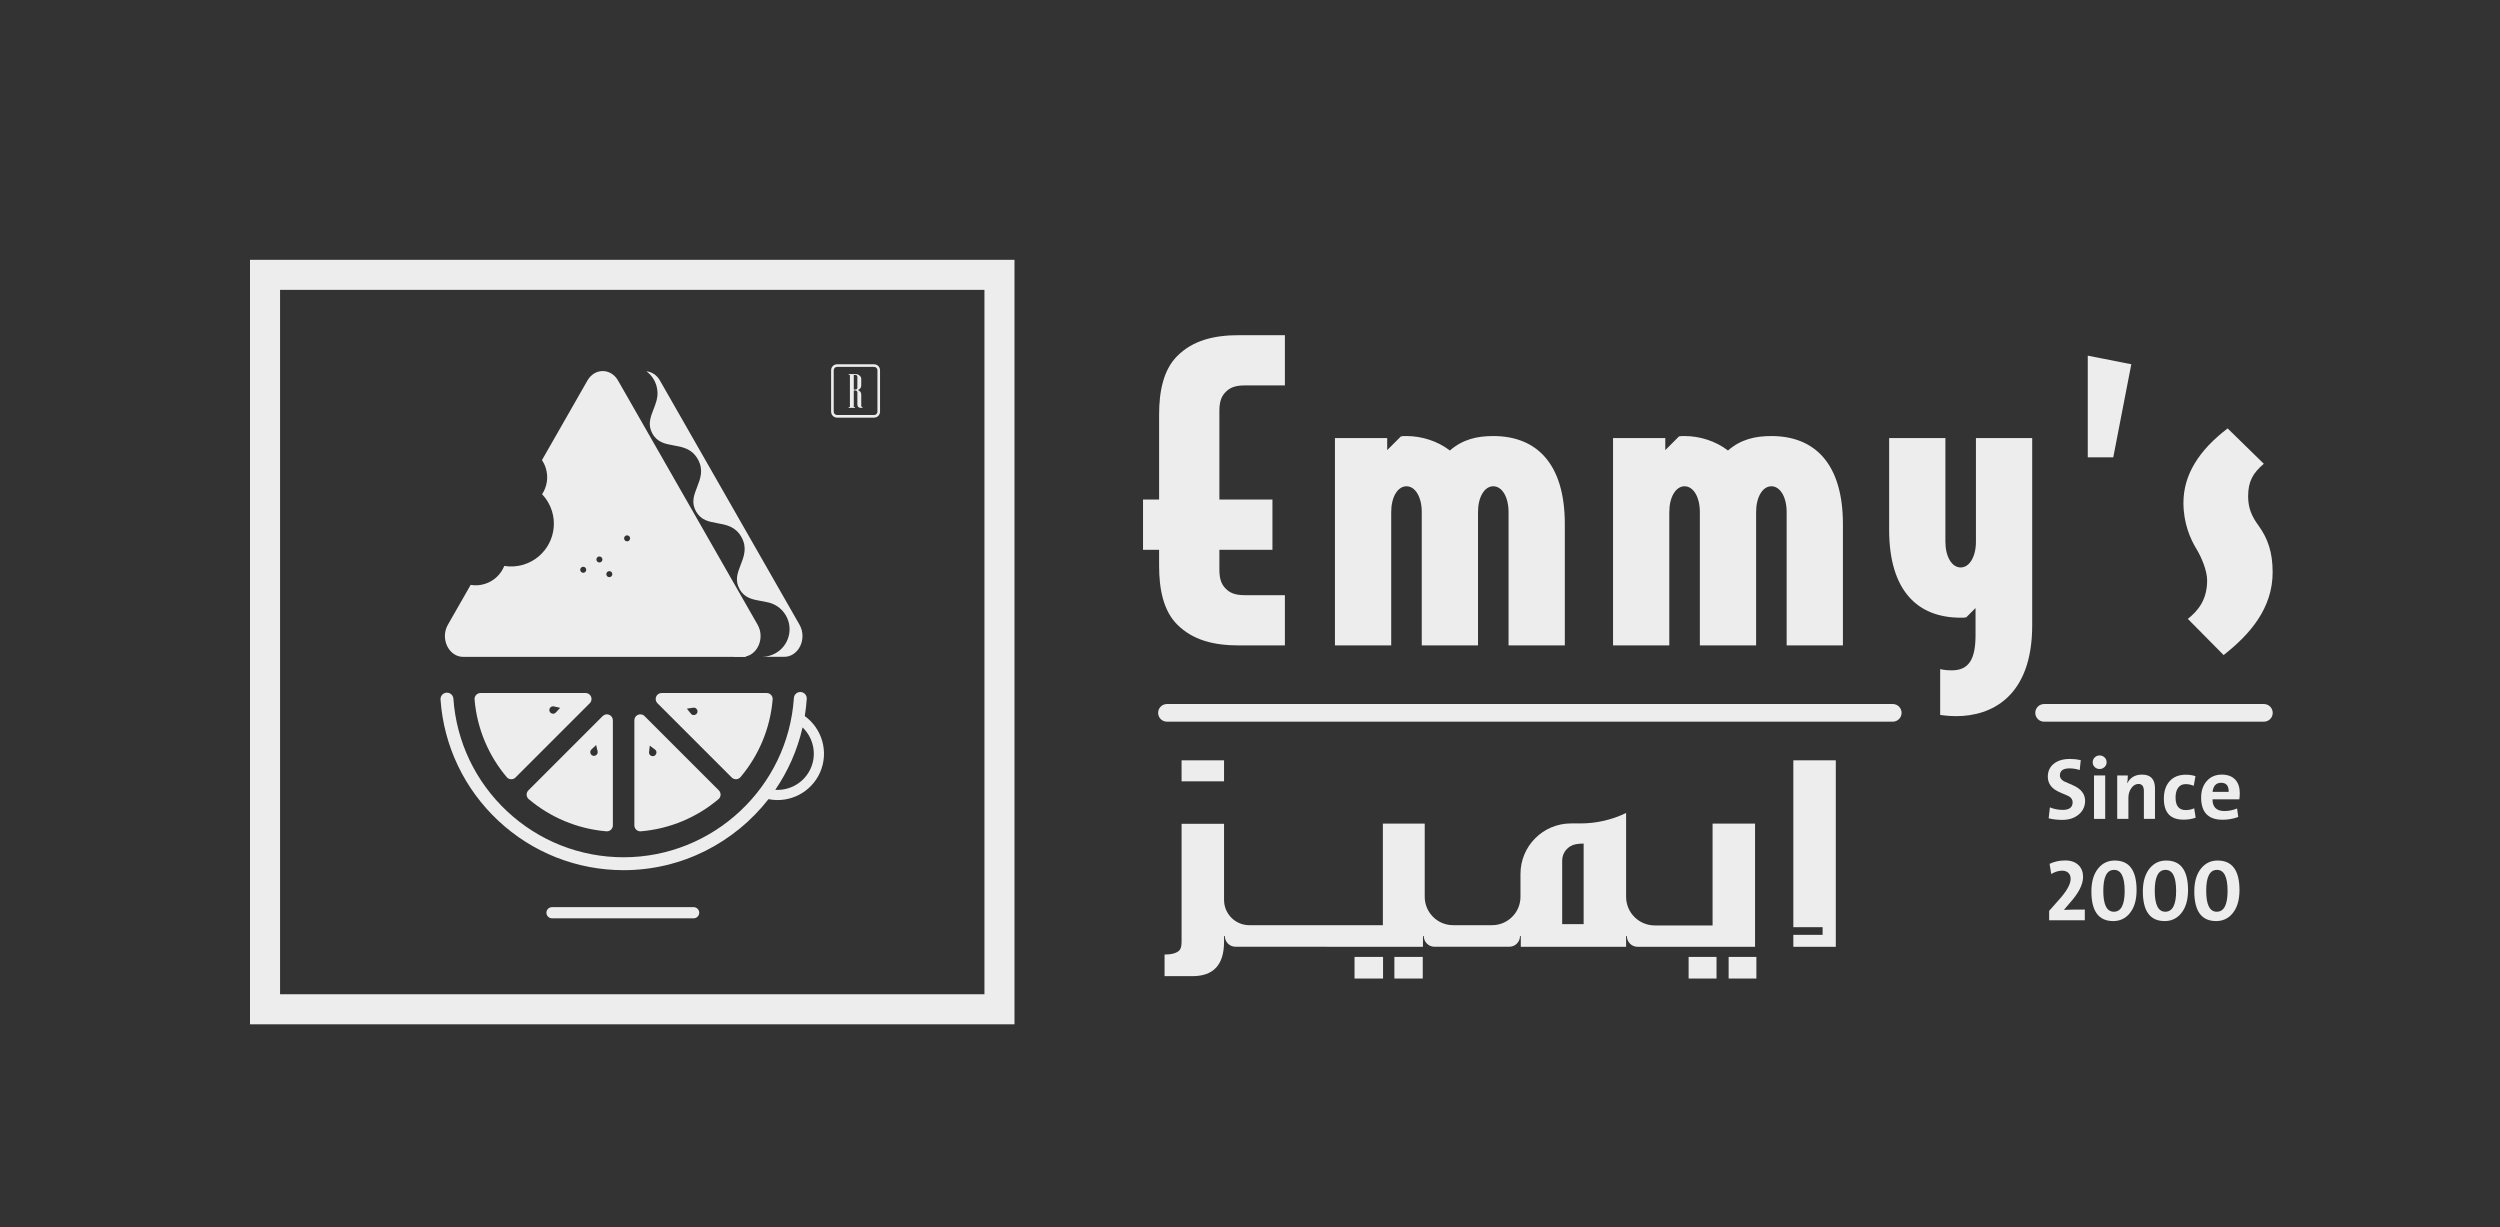 <?xml version="1.0" encoding="utf-8"?>
<!-- Generator: Adobe Illustrator 27.9.0, SVG Export Plug-In . SVG Version: 6.00 Build 0)  -->
<svg version="1.1" xmlns="http://www.w3.org/2000/svg" xmlns:xlink="http://www.w3.org/1999/xlink" x="0px" y="0px"
	 viewBox="0 0 449.362 220.596" enable-background="new 0 0 449.362 220.596" xml:space="preserve">
<rect x="0" y="0" width="449.362" height="220.596" fill="#333333" stroke="none"/>
<g id="OBJECTS">
	<g>
		<path fill="#EDEDED" d="M182.349,184.114H44.936V46.702h137.413V184.114z M50.339,178.712h126.609V52.103H50.339V178.712z"/>
		<path fill="#EDEDED" d="M155.019,73.308h-0.301c-0.406,0-0.609-0.21-0.609-0.635v-2.146c0-0.095-0.034-0.177-0.101-0.246
			c-0.068-0.067-0.149-0.101-0.246-0.101h-0.3v2.973h0.215v0.156h-1.125v-0.156h0.215v-5.758h-0.215v-0.156h1.21
			c0.288,0,0.534,0.086,0.738,0.26c0.203,0.174,0.304,0.382,0.304,0.625v1.172c0,0.378-0.202,0.647-0.606,0.805
			c0.404,0.17,0.606,0.44,0.606,0.809v2.011c0,0.155,0.066,0.233,0.199,0.233h0.017V73.308z M154.109,69.675v-1.935
			c0-0.097-0.034-0.177-0.101-0.246c-0.068-0.067-0.149-0.101-0.246-0.101h-0.3v2.629h0.3c0.097,0,0.178-0.034,0.246-0.101
			C154.075,69.853,154.109,69.772,154.109,69.675"/>
		<path fill="#EDEDED" d="M157.112,75.068h-6.654c-0.59,0-1.069-0.48-1.069-1.069v-7.452c0-0.589,0.479-1.069,1.069-1.069h6.654
			c0.59,0,1.071,0.481,1.071,1.069v7.452C158.183,74.588,157.702,75.068,157.112,75.068 M150.458,65.946
			c-0.332,0-0.602,0.269-0.602,0.601v7.452c0,0.331,0.271,0.601,0.602,0.601h6.654c0.332,0,0.602-0.269,0.602-0.601v-7.452
			c0-0.331-0.27-0.601-0.602-0.601H150.458z"/>
		<polygon fill="#EDEDED" points="132.672,115.553 109.661,74.451 108.545,76.405 131.966,118.065 134.1,118.065 		"/>
		<path fill="#EDEDED" d="M143.707,112.286l-25.089-43.893c-0.58-1.015-1.487-1.549-2.426-1.654
			c0.534,0.396,0.997,0.901,1.346,1.515c0.362,0.636,0.563,1.319,0.624,2.003c0.012,0.114,0.021,0.228,0.023,0.341v0.011
			c0.003,0.135-0.002,0.269-0.011,0.401c-0.003,0.049-0.008,0.099-0.012,0.149c-0.005,0.064-0.014,0.127-0.023,0.19
			c-0.022,0.162-0.051,0.322-0.089,0.481c-0.02,0.089-0.042,0.176-0.067,0.263c-0.138,0.509-0.331,1.002-0.521,1.491
			c-0.555,1.424-1.078,2.769-0.189,4.358c0.891,1.59,2.312,1.845,3.815,2.116c1.613,0.29,3.281,0.59,4.348,2.495
			c1.067,1.906,0.453,3.484-0.142,5.011c-0.556,1.424-1.079,2.768-0.188,4.358c0.89,1.589,2.311,1.845,3.815,2.115
			c1.612,0.29,3.28,0.59,4.347,2.496c1.068,1.905,0.453,3.484-0.141,5.01c-0.555,1.424-1.079,2.769-0.188,4.359
			c0.891,1.59,2.311,1.846,3.815,2.117c0.334,0.06,0.67,0.121,1.003,0.196c1.43,0.231,2.747,1.08,3.518,2.437
			c1.353,2.376,0.524,5.399-1.853,6.751c-0.761,0.434-1.588,0.643-2.407,0.649l-2.89,0.009h6.835
			C143.563,118.064,145.129,114.773,143.707,112.286"/>
		<path fill="#EDEDED" d="M124.68,165.062h-25.46c-0.555,0-1.004-0.449-1.004-1.003c0-0.553,0.449-1.002,1.004-1.002h25.46
			c0.553,0,1.003,0.449,1.003,1.002C125.682,164.613,125.233,165.062,124.68,165.062"/>
		<path fill="#EDEDED" d="M144.655,128.712c0.164-1.016,0.284-2.047,0.353-3.092c0.043-0.64-0.441-1.191-1.08-1.234
			c-0.646-0.042-1.191,0.44-1.233,1.079c-1.063,16.052-14.507,28.625-30.605,28.625c-7.816,0-15.26-2.94-20.959-8.281
			c-5.673-5.314-9.096-12.497-9.637-20.227c-0.045-0.64-0.598-1.121-1.238-1.076c-0.639,0.045-1.12,0.599-1.075,1.238
			c0.582,8.315,4.264,16.041,10.365,21.758c6.132,5.744,14.139,8.907,22.545,8.907c10.512,0,19.969-4.985,26.037-12.765
			c3.771,0.758,7.699-1.186,9.293-4.853C149.006,135.137,147.76,130.956,144.655,128.712 M145.741,138.063
			c-1.122,2.583-3.729,4.072-6.39,3.904c2.286-3.344,3.975-7.133,4.905-11.215C146.177,132.584,146.858,135.491,145.741,138.063"/>
		<path fill="#EDEDED" d="M105.254,124.567H86.37c-0.627,0-1.124,0.537-1.071,1.163c0.447,5.297,2.545,10.121,5.782,13.959
			c0.404,0.479,1.135,0.506,1.577,0.063l13.354-13.354C106.687,125.721,106.21,124.567,105.254,124.567 M100.303,127.639
			l-0.374,0.403c-0.081,0.1-0.192,0.179-0.324,0.219c-0.352,0.108-0.727-0.089-0.835-0.442c-0.109-0.352,0.089-0.726,0.441-0.835
			c0.132-0.041,0.267-0.039,0.391-0.002l0.537,0.122l0.543,0.125L100.303,127.639z"/>
		<path fill="#EDEDED" d="M137.81,124.567h-18.884c-0.955,0-1.433,1.154-0.758,1.83l13.354,13.354
			c0.442,0.443,1.172,0.416,1.577-0.063c3.236-3.837,5.335-8.662,5.783-13.959C138.933,125.105,138.437,124.567,137.81,124.567
			 M125.329,128.105c-0.133,0.344-0.521,0.515-0.865,0.381c-0.129-0.051-0.234-0.137-0.306-0.243l-0.346-0.429l-0.349-0.434
			l0.551-0.085l0.544-0.084c0.126-0.029,0.261-0.022,0.389,0.029C125.292,127.374,125.463,127.76,125.329,128.105"/>
		<path fill="#EDEDED" d="M108.327,128.712l-13.354,13.354c-0.443,0.443-0.416,1.172,0.063,1.576
			c3.837,3.236,8.661,5.337,13.959,5.783c0.625,0.053,1.163-0.444,1.163-1.072V129.47
			C110.157,128.514,109.001,128.037,108.327,128.712 M107.404,135.388c-0.108,0.352-0.481,0.553-0.834,0.445
			c-0.353-0.109-0.552-0.482-0.445-0.834c0.041-0.132,0.119-0.244,0.22-0.325l0.402-0.376l0.407-0.38l0.126,0.543l0.124,0.535
			C107.442,135.12,107.444,135.256,107.404,135.388"/>
		<path fill="#EDEDED" d="M129.207,142.065l-13.354-13.353c-0.674-0.676-1.829-0.198-1.829,0.758v18.883
			c0,0.627,0.537,1.124,1.162,1.072c5.297-0.448,10.122-2.546,13.959-5.783C129.624,143.238,129.649,142.509,129.207,142.065
			 M117.591,135.863c-0.338,0.148-0.733-0.008-0.879-0.347c-0.056-0.126-0.067-0.262-0.044-0.388l0.063-0.546l0.063-0.555
			l0.449,0.332l0.442,0.328c0.109,0.07,0.198,0.17,0.254,0.297C118.085,135.323,117.93,135.715,117.591,135.863"/>
		<path fill="#EDEDED" d="M136.175,112.287l-25.089-43.893c-1.293-2.264-4.202-2.264-5.496,0l-8.177,14.309
			c0.292,0.436,0.528,0.919,0.692,1.445c0.511,1.646,0.213,3.35-0.666,4.685c0.792,0.833,1.409,1.852,1.772,3.023
			c1.257,4.057-1.012,8.364-5.068,9.622c-1.174,0.363-2.366,0.431-3.5,0.247c-0.599,1.496-1.841,2.721-3.5,3.234
			c-0.854,0.265-1.72,0.307-2.544,0.17l-4.093,7.161c-1.421,2.487,0.145,5.778,2.747,5.778l25.088-0.001l25.086-0.001
			C136.031,118.065,137.596,114.772,136.175,112.287 M104.832,102.957c-0.299,0-0.541-0.241-0.541-0.541
			c0-0.299,0.242-0.542,0.541-0.542c0.299,0,0.54,0.243,0.54,0.542C105.372,102.716,105.131,102.957,104.832,102.957
			 M107.739,101.104c-0.298,0-0.541-0.243-0.541-0.543c0-0.299,0.243-0.541,0.541-0.541c0.299,0,0.541,0.242,0.541,0.541
			C108.28,100.861,108.038,101.104,107.739,101.104 M109.523,103.742c-0.299,0-0.542-0.242-0.542-0.541
			c0-0.298,0.243-0.541,0.542-0.541c0.299,0,0.541,0.243,0.541,0.541C110.065,103.5,109.822,103.742,109.523,103.742
			 M112.717,97.306c-0.3,0-0.541-0.243-0.541-0.541c0-0.299,0.241-0.541,0.541-0.541c0.298,0,0.541,0.242,0.541,0.541
			C113.258,97.063,113.015,97.306,112.717,97.306"/>
		<path fill="#EDEDED" d="M340.212,126.544H209.755c-0.876,0-1.587,0.711-1.587,1.588c0,0.876,0.711,1.586,1.587,1.586h130.457
			c0.878,0,1.588-0.709,1.588-1.586C341.8,127.254,341.09,126.544,340.212,126.544"/>
		<path fill="#EDEDED" d="M406.923,126.544h-39.505c-0.876,0-1.586,0.711-1.586,1.588c0,0.876,0.711,1.586,1.586,1.586h39.505
			c0.876,0,1.588-0.709,1.588-1.586C408.511,127.254,407.799,126.544,406.923,126.544"/>
		<path fill="#EDEDED" d="M208.343,101.708c0,4.262,0.794,8.09,3.251,10.547c2.817,2.818,6.573,3.756,11.124,3.756h8.235v-9.03
			h-7.224c-1.877,0-2.744-0.504-3.395-1.155c-0.649-0.65-1.156-1.517-1.156-3.395v-3.612h9.536V89.79h-9.536V73.826
			c0-1.879,0.507-2.745,1.156-3.394c0.651-0.65,1.518-1.156,3.395-1.156h7.224v-9.03h-8.235c-4.551,0-8.307,0.938-11.124,3.756
			c-2.457,2.457-3.251,6.285-3.251,10.547V89.79h-2.89v9.028h2.89V101.708z"/>
		<path fill="#EDEDED" d="M250.063,92.029c0-2.672,1.156-4.624,2.745-4.624c1.589,0,2.745,1.951,2.745,4.624v23.981h10.111V92.029
			c0-2.672,1.156-4.624,2.747-4.624c1.588,0,2.744,1.951,2.744,4.624v23.981h10.114V94.196c0-10.835-5.057-15.819-12.857-15.819
			c-2.89,0-5.491,0.577-7.802,2.6c-2.24-1.734-5.129-2.6-7.802-2.6c-0.506,0-0.723,0-1.011,0.072l-2.457,2.455v-2.167h-9.391v37.273
			h10.114V92.029z"/>
		<path fill="#EDEDED" d="M300.049,92.029c0-2.672,1.156-4.624,2.745-4.624c1.589,0,2.745,1.951,2.745,4.624v23.981h10.113V92.029
			c0-2.672,1.156-4.624,2.744-4.624c1.591,0,2.745,1.951,2.745,4.624v23.981h10.114V94.196c0-10.835-5.057-15.819-12.859-15.819
			c-2.888,0-5.489,0.577-7.8,2.6c-2.24-1.734-5.129-2.6-7.802-2.6c-0.506,0-0.723,0-1.011,0.072l-2.457,2.455v-2.167h-9.389v37.273
			h10.112V92.029z"/>
		<path fill="#EDEDED" d="M355.165,97.374c0,2.672-1.156,4.624-2.745,4.624c-1.589,0-2.745-1.951-2.745-4.624V78.738h-10.113v16.47
			c0,10.835,4.984,15.819,12.858,15.819c0.506,0,0.723,0,1.011-0.072l1.661-1.661v4.839c0,4.191-1.083,6.358-4.261,6.358
			c-0.795,0-1.445-0.073-2.095-0.217v8.235c0,0,1.444,0.217,2.888,0.217c6.213,0,13.653-3.395,13.653-16.326V78.738h-10.112V97.374z
			"/>
		<polygon fill="#EDEDED" points="383.091,65.473 375.266,63.929 375.266,82.207 379.848,82.207 		"/>
		<path fill="#EDEDED" d="M396.722,104.309c0,3.539-1.661,5.49-3.468,6.934l6.429,6.501c4.696-3.684,8.813-8.379,8.813-14.879
			c0-3.612-0.866-6.069-2.528-8.38c-1.228-1.661-1.879-3.18-1.879-5.274c0-2.673,0.867-4.189,2.818-5.851l-6.501-6.356
			c-5.129,3.901-7.945,8.307-7.945,13.363c0,3.685,1.227,6.501,2.383,8.38C395.711,100.191,396.722,102.575,396.722,104.309"/>
		<rect x="243.469" y="172.002" fill="#EDEDED" width="5.126" height="3.885"/>
		<rect x="250.634" y="172.002" fill="#EDEDED" width="5.098" height="3.885"/>
		<rect x="212.381" y="136.664" fill="#EDEDED" width="7.634" height="3.775"/>
		<rect x="310.712" y="172.002" fill="#EDEDED" width="4.988" height="3.885"/>
		<rect x="303.521" y="172.002" fill="#EDEDED" width="5.016" height="3.885"/>
		<polygon fill="#EDEDED" points="322.343,166.656 327.606,166.656 327.606,168.034 322.343,168.034 322.343,170.183 
			329.976,170.183 329.976,136.663 322.343,136.663 		"/>
		<path fill="#EDEDED" d="M315.459,148.043h-7.631v18.299h-10.441c-2.826-0.025-5.104-2.324-5.104-5.15v-15.051l-0.053,0.011
			c-2.473,1.19-5.243,1.855-8.169,1.855h-1.69c-5.011,0-9.073,4.064-9.073,9.075v4.11c0,2.819-2.285,5.104-5.105,5.104h-7.001
			c-2.82,0-5.106-2.285-5.106-5.104v-13.149h-7.522v18.254h-24.003c-2.51,0-4.546-2.034-4.546-4.546v-13.68h-7.632v21.092
			c0,1.268-0.253,1.629-0.758,1.942c-0.506,0.312-1.272,0.467-2.3,0.467v3.886h5.014c3.784,0,5.676-2.056,5.676-6.167v-1.038h0.143
			c0,1.058,0.857,1.916,1.916,1.916l33.695,0.013l0.005-1.928h0.142c0,1.058,0.857,1.916,1.916,1.916h13.464
			c1.057,0,1.916-0.857,1.916-1.916h0.142v1.928h18.93l-0.005-1.928h0.142c0,1.058,0.859,1.928,1.917,1.928h21.123V148.043z
			 M284.651,166.105h-3.858v-11.42c0-1.45,1.041-2.691,2.469-2.942c0.44-0.078,0.91-0.117,1.39-0.117V166.105z"/>
		<path fill="#EDEDED" d="M372.523,141.11c-0.942-0.399-1.462-0.628-1.564-0.69c-0.472-0.281-0.707-0.625-0.707-1.035
			c0-0.848,0.581-1.275,1.741-1.275c0.603,0,1.212,0.101,1.826,0.3l0.185-1.787c-0.645-0.138-1.283-0.207-1.919-0.207
			c-1.256,0-2.244,0.297-2.959,0.89c-0.695,0.572-1.044,1.339-1.044,2.3c0,1.284,0.743,2.229,2.232,2.838
			c0.899,0.374,1.411,0.596,1.534,0.666c0.465,0.282,0.696,0.642,0.696,1.081c0,0.921-0.593,1.382-1.778,1.382
			c-0.813,0-1.583-0.152-2.308-0.452l-0.223,1.963c0.71,0.189,1.529,0.284,2.454,0.284c1.213,0,2.201-0.326,2.968-0.983
			c0.752-0.638,1.128-1.452,1.128-2.446C374.786,142.698,374.032,141.755,372.523,141.11"/>
		<path fill="#EDEDED" d="M378.283,136.14c-0.245-0.235-0.543-0.352-0.89-0.352s-0.641,0.12-0.881,0.359
			c-0.241,0.241-0.36,0.531-0.36,0.866c0,0.339,0.12,0.625,0.36,0.861c0.24,0.235,0.534,0.352,0.881,0.352
			c0.343,0,0.64-0.12,0.89-0.361c0.245-0.233,0.368-0.518,0.368-0.851C378.65,136.672,378.528,136.38,378.283,136.14"/>
		<rect x="376.389" y="139.383" fill="#EDEDED" width="2.009" height="7.808"/>
		<path fill="#EDEDED" d="M385.353,147.191h1.994v-5.484c0-1.651-0.775-2.476-2.324-2.476c-1.237,0-2.121,0.516-2.653,1.549h-0.024
			c0.077-0.378,0.116-0.844,0.116-1.397h-1.903v7.808h2.009v-3.772c0-0.686,0.178-1.275,0.531-1.765
			c0.351-0.495,0.779-0.743,1.28-0.743c0.649,0,0.974,0.428,0.974,1.287V147.191z"/>
		<path fill="#EDEDED" d="M392.854,140.941c0.487,0,0.971,0.101,1.458,0.3l0.313-1.726c-0.516-0.179-1.085-0.267-1.709-0.267
			c-1.299,0-2.3,0.411-2.999,1.234c-0.65,0.767-0.974,1.79-0.974,3.067c0,2.522,1.174,3.781,3.521,3.781
			c0.839,0,1.569-0.121,2.193-0.36l-0.262-1.679c-0.469,0.21-0.979,0.315-1.525,0.315c-1.217,0-1.826-0.754-1.826-2.263
			c0-0.742,0.155-1.321,0.461-1.742C391.821,141.161,392.271,140.941,392.854,140.941"/>
		<path fill="#EDEDED" d="M399.349,139.232c-1.135,0-2.042,0.396-2.722,1.188c-0.655,0.757-0.983,1.735-0.983,2.937
			c0,2.657,1.284,3.988,3.851,3.988c0.977,0,1.917-0.167,2.822-0.5l-0.214-1.526c-0.751,0.308-1.505,0.462-2.262,0.462
			c-1.436,0-2.155-0.704-2.155-2.109h4.823c0.052-0.287,0.077-0.662,0.077-1.128c0-0.991-0.253-1.776-0.758-2.355
			C401.259,139.551,400.434,139.232,399.349,139.232 M397.701,142.337c0.118-1.089,0.631-1.635,1.542-1.635
			c0.93,0,1.379,0.546,1.349,1.635H397.701z"/>
		<path fill="#EDEDED" d="M371.921,162.436c1.666-1.826,2.5-3.428,2.5-4.808c0-0.87-0.265-1.568-0.797-2.101
			c-0.572-0.577-1.376-0.866-2.408-0.866c-1.038,0-1.976,0.203-2.814,0.614l0.298,1.824c0.664-0.4,1.318-0.599,1.963-0.599
			c0.491,0,0.872,0.14,1.144,0.422c0.254,0.266,0.381,0.615,0.381,1.051c0,0.98-0.758,2.3-2.277,3.957l-1.588,1.794v1.694h6.411
			v-1.931c-1.774,0-3.027,0.02-3.758,0.061L371.921,162.436z"/>
		<path fill="#EDEDED" d="M380.112,154.675c-1.197,0-2.176,0.459-2.937,1.374c-0.839,1.001-1.258,2.398-1.258,4.186
			c0,3.549,1.309,5.323,3.927,5.323c1.196,0,2.174-0.456,2.937-1.366c0.838-1.001,1.258-2.401,1.258-4.194
			C384.039,156.449,382.73,154.675,380.112,154.675 M379.951,163.878c-1.262,0-1.894-1.255-1.894-3.765
			c0-2.506,0.646-3.758,1.94-3.758c1.266,0,1.902,1.262,1.902,3.787C381.899,162.634,381.249,163.878,379.951,163.878"/>
		<path fill="#EDEDED" d="M389.36,154.675c-1.197,0-2.176,0.459-2.937,1.374c-0.838,1.001-1.256,2.398-1.256,4.186
			c0,3.549,1.306,5.323,3.926,5.323c1.196,0,2.174-0.456,2.937-1.366c0.838-1.001,1.258-2.401,1.258-4.194
			C393.288,156.449,391.978,154.675,389.36,154.675 M389.199,163.878c-1.262,0-1.895-1.255-1.895-3.765
			c0-2.506,0.648-3.758,1.941-3.758c1.269,0,1.903,1.262,1.903,3.787C391.147,162.634,390.497,163.878,389.199,163.878"/>
		<path fill="#EDEDED" d="M398.609,154.675c-1.197,0-2.176,0.459-2.937,1.374c-0.838,1.001-1.258,2.398-1.258,4.186
			c0,3.549,1.309,5.323,3.927,5.323c1.196,0,2.174-0.456,2.936-1.366c0.84-1.001,1.259-2.401,1.259-4.194
			C402.536,156.449,401.227,154.675,398.609,154.675 M398.448,163.878c-1.262,0-1.895-1.255-1.895-3.765
			c0-2.506,0.648-3.758,1.941-3.758c1.268,0,1.902,1.262,1.902,3.787C400.396,162.634,399.746,163.878,398.448,163.878"/>
	</g>
</g>
<g id="Layer_2">
</g>
<g id="Layer_3">
</g>
</svg>
